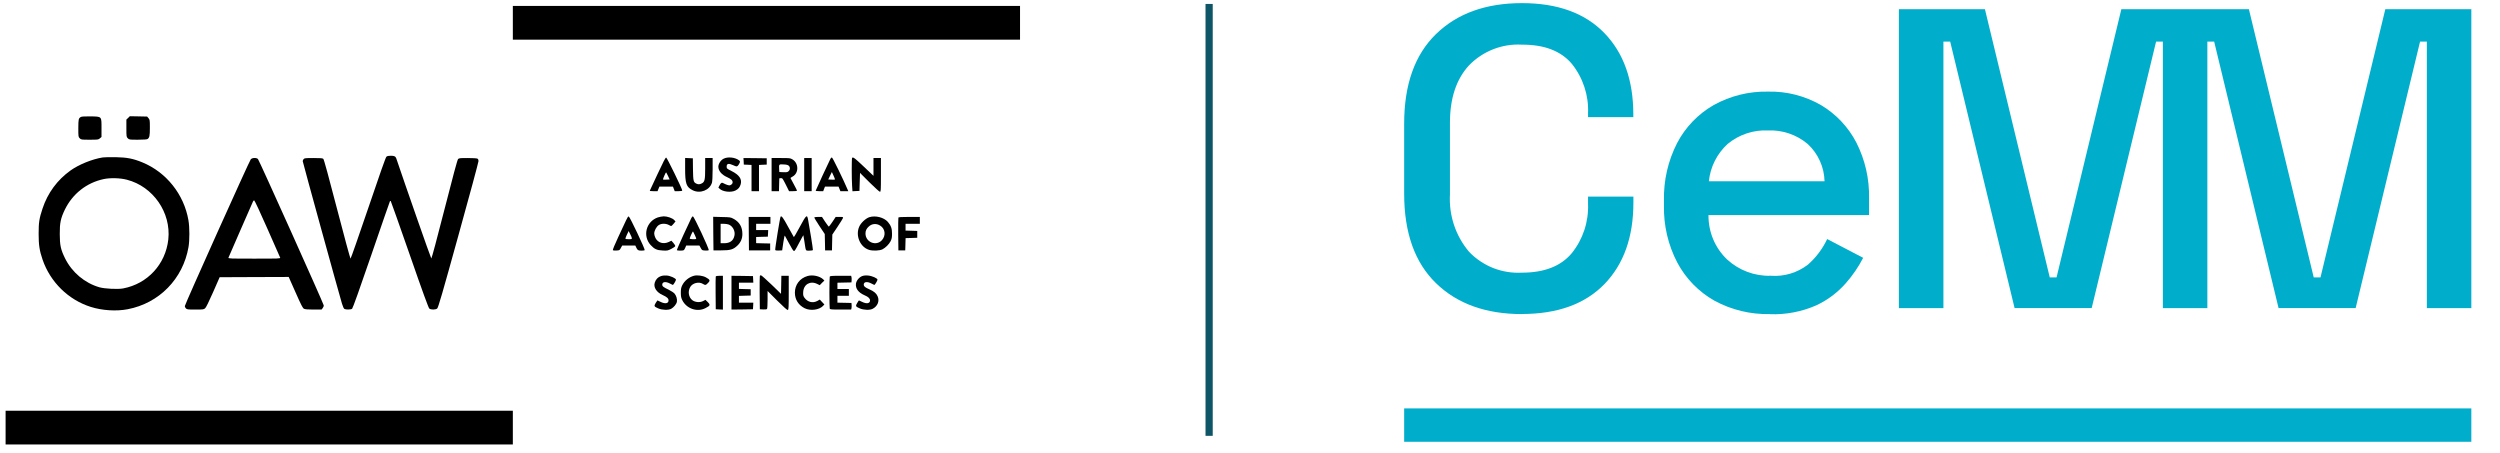 <svg xmlns="http://www.w3.org/2000/svg" xmlns:xlink="http://www.w3.org/1999/xlink" width="337" zoomAndPan="magnify" viewBox="0 0 252.75 45.75" height="61" preserveAspectRatio="xMidYMid meet" version="1.0"><defs><clipPath id="08f25375f6"><path d="M 51 0.598 L 103.129 0.598 L 103.129 5 L 51 5 Z M 51 0.598 " clip-rule="nonzero"/></clipPath><clipPath id="bc49dcfa54"><path d="M 0.562 41 L 52 41 L 52 44.996 L 0.562 44.996 Z M 0.562 41 " clip-rule="nonzero"/></clipPath><clipPath id="1c035270d2"><path d="M 141.797 41 L 250 41 L 250 45 L 141.797 45 Z M 141.797 41 " clip-rule="nonzero"/></clipPath><clipPath id="10722aa794"><path d="M 141.797 0 L 166 0 L 166 32 L 141.797 32 Z M 141.797 0 " clip-rule="nonzero"/></clipPath><clipPath id="b66c026fd5"><path d="M 121 0 L 123 0 L 123 44.398 L 121 44.398 Z M 121 0 " clip-rule="nonzero"/></clipPath></defs><g clip-path="url(#08f25375f6)"><path fill="#000000" d="M 51.848 2.305 L 51.848 4.008 L 103.125 4.008 L 103.125 0.598 L 51.848 0.598 Z M 51.848 2.305 " fill-opacity="1" fill-rule="nonzero"/></g><path fill="#000000" d="M 8.176 11.824 C 7.941 11.965 7.922 12.043 7.918 12.957 C 7.918 13.82 7.922 13.848 8.062 13.98 C 8.195 14.121 8.223 14.125 9.07 14.125 C 9.902 14.125 9.941 14.121 10.098 13.988 L 10.262 13.848 L 10.262 12.945 C 10.262 11.742 10.309 11.789 9.145 11.766 C 8.566 11.762 8.258 11.777 8.176 11.824 Z M 8.176 11.824 " fill-opacity="1" fill-rule="nonzero"/><path fill="#000000" d="M 12.953 11.922 L 12.777 12.09 L 12.777 12.969 C 12.777 13.82 12.785 13.848 12.922 13.98 C 13.055 14.121 13.086 14.125 13.949 14.125 C 14.551 14.121 14.863 14.102 14.926 14.051 C 15.117 13.906 15.152 13.734 15.152 12.918 C 15.152 12.148 15.145 12.102 15.012 11.945 L 14.875 11.785 L 14 11.766 L 13.125 11.75 Z M 12.953 11.922 " fill-opacity="1" fill-rule="nonzero"/><path fill="#000000" d="M 39.066 15.844 C 38.992 15.91 38.402 17.57 37.227 21.047 C 36.27 23.855 35.473 26.148 35.438 26.148 C 35.41 26.148 34.797 23.902 34.082 21.148 C 33.238 17.895 32.754 16.121 32.688 16.062 C 32.613 15.992 32.41 15.977 31.691 15.977 C 30.898 15.977 30.785 15.988 30.703 16.078 C 30.645 16.137 30.605 16.234 30.605 16.293 C 30.605 16.391 34.25 29.617 34.574 30.699 C 34.668 31.008 34.754 31.195 34.828 31.238 C 34.984 31.316 35.477 31.309 35.598 31.215 C 35.664 31.164 36.383 29.156 37.551 25.746 C 38.57 22.781 39.414 20.336 39.43 20.324 C 39.449 20.305 39.484 20.316 39.512 20.348 C 39.535 20.375 40.398 22.805 41.422 25.746 C 42.734 29.527 43.32 31.121 43.402 31.195 C 43.562 31.328 44.031 31.328 44.199 31.191 C 44.305 31.109 44.715 29.695 46.348 23.793 C 47.465 19.781 48.375 16.402 48.375 16.293 C 48.375 16.156 48.34 16.074 48.262 16.035 C 48.199 16.004 47.77 15.977 47.277 15.977 C 46.492 15.977 46.398 15.988 46.309 16.086 C 46.238 16.16 45.781 17.859 44.934 21.18 C 44.199 24.059 43.641 26.145 43.605 26.133 C 43.562 26.121 40.906 18.523 40.066 16.023 C 39.992 15.809 39.863 15.746 39.52 15.746 C 39.281 15.746 39.148 15.773 39.066 15.844 Z M 39.066 15.844 " fill-opacity="1" fill-rule="nonzero"/><path fill="#000000" d="M 10.383 15.918 C 9.324 16.086 7.984 16.629 7.137 17.23 C 5.797 18.184 4.82 19.512 4.301 21.082 C 3.965 22.094 3.906 22.48 3.906 23.637 C 3.906 24.77 3.992 25.336 4.305 26.25 C 5.086 28.52 6.91 30.312 9.172 31.027 C 10.336 31.395 11.762 31.484 12.895 31.266 C 16.09 30.66 18.504 28.191 19.059 24.973 C 19.176 24.289 19.176 22.969 19.051 22.27 C 18.602 19.652 16.816 17.41 14.387 16.414 C 13.48 16.039 12.824 15.91 11.707 15.891 C 11.168 15.879 10.574 15.891 10.383 15.918 Z M 12.836 18.172 C 15.488 18.859 17.309 21.496 17.016 24.207 C 16.742 26.715 14.914 28.695 12.449 29.16 C 11.906 29.262 10.602 29.195 10.059 29.047 C 8.566 28.617 7.281 27.539 6.578 26.121 C 6.133 25.215 6.047 24.797 6.043 23.664 C 6.035 22.543 6.133 22.074 6.555 21.195 C 7.332 19.602 8.738 18.484 10.465 18.109 C 11.125 17.965 12.141 17.988 12.836 18.172 Z M 12.836 18.172 " fill-opacity="1" fill-rule="nonzero"/><path fill="#000000" d="M 66.488 17.578 C 66.059 18.492 65.707 19.258 65.695 19.281 C 65.68 19.312 65.852 19.328 66.07 19.328 L 66.477 19.328 L 66.664 18.867 L 68.035 18.867 L 68.215 19.328 L 68.594 19.328 C 68.867 19.328 68.977 19.305 68.973 19.254 C 68.961 19.074 67.438 15.945 67.352 15.93 C 67.281 15.918 67.066 16.336 66.488 17.578 Z M 67.531 17.777 L 67.703 18.145 L 67.379 18.16 C 67.199 18.172 67.043 18.168 67.027 18.148 C 67 18.121 67.301 17.422 67.34 17.422 C 67.352 17.422 67.438 17.582 67.531 17.777 Z M 67.531 17.777 " fill-opacity="1" fill-rule="nonzero"/><path fill="#000000" d="M 73.145 16.051 C 72.859 16.199 72.625 16.57 72.625 16.855 C 72.625 17.266 72.961 17.668 73.504 17.906 C 73.688 17.988 73.891 18.109 73.953 18.172 C 74.117 18.336 74.105 18.555 73.926 18.668 C 73.797 18.758 73.742 18.758 73.539 18.699 C 73.406 18.656 73.238 18.582 73.16 18.535 C 72.984 18.422 72.883 18.469 72.746 18.738 L 72.629 18.965 L 72.758 19.086 C 73.082 19.391 73.891 19.484 74.344 19.266 C 74.645 19.121 74.801 18.93 74.887 18.617 C 75.027 18.098 74.73 17.676 73.953 17.289 C 73.48 17.051 73.465 17.035 73.465 16.844 C 73.465 16.535 73.66 16.488 74.117 16.699 C 74.457 16.848 74.48 16.855 74.586 16.762 C 74.648 16.703 74.73 16.582 74.77 16.484 C 74.836 16.324 74.828 16.301 74.703 16.199 C 74.309 15.902 73.566 15.824 73.145 16.051 Z M 73.145 16.051 " fill-opacity="1" fill-rule="nonzero"/><path fill="#000000" d="M 83.961 16.047 C 83.812 16.328 82.465 19.234 82.465 19.281 C 82.465 19.305 82.637 19.328 82.844 19.328 L 83.227 19.328 L 83.312 19.098 L 83.406 18.867 L 84.777 18.867 L 84.965 19.328 L 85.762 19.328 L 85.68 19.137 C 85.266 18.156 84.172 15.918 84.105 15.918 C 84.066 15.918 83.996 15.977 83.961 16.047 Z M 84.414 18.148 C 84.402 18.168 84.238 18.172 84.059 18.16 L 83.734 18.145 L 83.914 17.77 L 84.102 17.391 L 84.27 17.758 C 84.367 17.957 84.43 18.133 84.414 18.148 Z M 84.414 18.148 " fill-opacity="1" fill-rule="nonzero"/><path fill="#000000" d="M 86.148 15.957 C 86.098 16.004 86.098 18.109 86.148 18.801 L 86.184 19.336 L 86.539 19.316 L 86.891 19.301 L 86.918 18.387 L 86.949 17.48 L 87.902 18.434 C 88.43 18.957 88.906 19.387 88.957 19.387 C 89.055 19.387 89.062 19.27 89.062 17.68 L 89.062 15.977 L 88.309 15.977 L 88.309 17.777 L 87.332 16.848 C 86.426 15.988 86.254 15.855 86.148 15.957 Z M 86.148 15.957 " fill-opacity="1" fill-rule="nonzero"/><path fill="#000000" d="M 25.355 16.102 C 25.211 16.266 18.684 30.785 18.684 30.949 C 18.684 31.012 18.734 31.117 18.797 31.18 C 18.902 31.285 18.988 31.297 19.746 31.297 C 20.535 31.297 20.598 31.289 20.738 31.164 C 20.836 31.082 21.105 30.527 21.547 29.531 L 22.207 28.027 L 25.695 28.012 L 29.188 28 L 29.883 29.566 C 30.453 30.855 30.605 31.145 30.73 31.215 C 30.844 31.273 31.121 31.297 31.699 31.297 L 32.508 31.297 L 32.629 31.141 C 32.707 31.039 32.742 30.938 32.723 30.855 C 32.637 30.527 26.184 16.168 26.078 16.074 C 25.906 15.922 25.504 15.941 25.355 16.102 Z M 27.027 23.105 C 27.715 24.664 28.301 25.992 28.324 26.047 C 28.359 26.145 28.207 26.148 25.715 26.148 C 23.219 26.148 23.07 26.145 23.098 26.047 C 23.117 25.992 23.664 24.723 24.324 23.23 C 24.984 21.734 25.547 20.457 25.574 20.379 C 25.605 20.312 25.656 20.254 25.695 20.254 C 25.738 20.254 26.32 21.496 27.027 23.105 Z M 27.027 23.105 " fill-opacity="1" fill-rule="nonzero"/><path fill="#000000" d="M 69.266 17.062 C 69.266 18.57 69.387 18.918 70.031 19.234 C 70.785 19.613 71.75 19.23 71.98 18.469 C 72.016 18.336 72.047 17.797 72.047 17.109 L 72.047 15.977 L 71.293 15.977 L 71.293 17.016 C 71.293 18.184 71.246 18.391 70.949 18.543 C 70.738 18.656 70.582 18.656 70.379 18.555 C 70.105 18.414 70.078 18.281 70.059 17.102 L 70.047 16.004 L 69.66 15.988 L 69.266 15.969 Z M 69.266 17.062 " fill-opacity="1" fill-rule="nonzero"/><path fill="#000000" d="M 75.184 16.305 L 75.199 16.641 L 75.594 16.656 L 75.98 16.676 L 75.98 19.328 L 76.734 19.328 L 76.734 16.676 L 77.125 16.656 L 77.516 16.641 L 77.516 16.004 L 76.34 15.988 L 75.164 15.977 Z M 75.184 16.305 " fill-opacity="1" fill-rule="nonzero"/><path fill="#000000" d="M 78.008 17.652 L 78.008 19.328 L 78.754 19.328 L 78.77 18.676 L 78.789 18.027 L 78.945 18.012 C 79.094 17.992 79.125 18.035 79.438 18.656 L 79.773 19.328 L 80.16 19.328 C 80.375 19.328 80.559 19.312 80.57 19.281 C 80.586 19.258 80.441 18.969 80.258 18.637 C 80.074 18.301 79.922 18.016 79.918 18 C 79.918 17.98 80.008 17.918 80.125 17.855 C 80.773 17.508 80.766 16.496 80.113 16.113 C 79.895 15.98 79.824 15.977 78.945 15.977 L 78.008 15.977 Z M 79.738 16.75 C 79.898 16.895 79.895 17.156 79.73 17.305 C 79.621 17.41 79.539 17.422 79.191 17.41 L 78.789 17.391 L 78.77 17.078 C 78.742 16.605 78.754 16.594 79.215 16.625 C 79.504 16.633 79.648 16.676 79.738 16.75 Z M 79.738 16.75 " fill-opacity="1" fill-rule="nonzero"/><path fill="#000000" d="M 81.305 17.652 L 81.305 19.328 L 82.059 19.328 L 82.059 15.977 L 81.305 15.977 Z M 81.305 17.652 " fill-opacity="1" fill-rule="nonzero"/><path fill="#000000" d="M 63.289 22.289 C 63.18 22.52 62.824 23.277 62.5 23.977 C 62.141 24.746 61.93 25.262 61.961 25.293 C 61.992 25.324 62.152 25.34 62.328 25.328 C 62.629 25.312 62.645 25.301 62.773 25.062 L 62.906 24.82 L 64.23 24.82 L 64.301 24.977 C 64.434 25.281 64.52 25.34 64.844 25.34 C 65.012 25.34 65.164 25.316 65.18 25.289 C 65.234 25.207 63.672 21.902 63.566 21.883 C 63.508 21.871 63.422 21.992 63.289 22.289 Z M 63.883 24.082 C 63.883 24.168 63.832 24.184 63.57 24.184 C 63.398 24.184 63.242 24.168 63.23 24.137 C 63.219 24.113 63.281 23.93 63.379 23.727 L 63.555 23.359 L 63.715 23.672 C 63.805 23.844 63.879 24.027 63.883 24.082 Z M 63.883 24.082 " fill-opacity="1" fill-rule="nonzero"/><path fill="#000000" d="M 66.508 21.98 C 65.332 22.387 64.945 23.836 65.77 24.762 C 66.152 25.18 66.406 25.301 67.008 25.328 C 67.477 25.352 67.52 25.34 67.879 25.156 C 68.086 25.051 68.262 24.926 68.266 24.879 C 68.27 24.832 68.191 24.688 68.082 24.566 L 67.879 24.336 L 67.617 24.461 C 67.086 24.715 66.527 24.555 66.273 24.074 C 66.199 23.938 66.141 23.727 66.141 23.613 C 66.141 23.324 66.363 22.914 66.598 22.758 C 66.852 22.582 67.301 22.578 67.605 22.738 C 67.723 22.805 67.836 22.855 67.859 22.855 C 67.891 22.855 67.992 22.746 68.105 22.617 L 68.293 22.387 L 68.16 22.242 C 67.98 22.051 67.473 21.871 67.109 21.871 C 66.941 21.879 66.676 21.926 66.508 21.98 Z M 66.508 21.98 " fill-opacity="1" fill-rule="nonzero"/><path fill="#000000" d="M 69.887 22.059 C 69.84 22.16 69.488 22.918 69.098 23.746 C 68.719 24.566 68.418 25.266 68.434 25.289 C 68.469 25.352 69.035 25.359 69.129 25.293 C 69.168 25.27 69.238 25.156 69.285 25.035 L 69.375 24.82 L 70.707 24.82 L 70.84 25.062 C 70.969 25.301 70.984 25.312 71.285 25.328 C 71.461 25.34 71.621 25.324 71.652 25.293 C 71.727 25.219 70.18 21.906 70.059 21.883 C 70 21.871 69.938 21.938 69.887 22.059 Z M 70.25 23.77 C 70.344 23.961 70.402 24.133 70.383 24.148 C 70.316 24.215 69.73 24.184 69.73 24.121 C 69.73 24.023 70.031 23.371 70.059 23.398 C 70.078 23.41 70.16 23.578 70.25 23.77 Z M 70.25 23.77 " fill-opacity="1" fill-rule="nonzero"/><path fill="#000000" d="M 78.914 21.914 C 78.852 22.016 78.344 25.172 78.375 25.262 C 78.398 25.328 78.488 25.34 78.742 25.328 L 79.078 25.312 L 79.188 24.543 C 79.25 24.121 79.32 23.797 79.344 23.82 C 79.367 23.844 79.559 24.195 79.773 24.602 C 79.98 25 80.188 25.348 80.234 25.359 C 80.34 25.406 80.367 25.363 80.812 24.516 C 81.027 24.109 81.207 23.781 81.219 23.781 C 81.223 23.781 81.277 24.074 81.328 24.426 C 81.48 25.434 81.426 25.34 81.82 25.34 C 82.027 25.34 82.172 25.312 82.184 25.277 C 82.195 25.238 82.109 24.648 81.996 23.961 C 81.879 23.27 81.75 22.52 81.711 22.289 C 81.602 21.629 81.531 21.688 80.859 22.938 C 80.547 23.527 80.273 23.988 80.254 23.965 C 80.23 23.941 79.969 23.469 79.668 22.914 C 79.176 22 79 21.77 78.914 21.914 Z M 78.914 21.914 " fill-opacity="1" fill-rule="nonzero"/><path fill="#000000" d="M 87.891 21.957 C 87.516 22.082 87.031 22.535 86.863 22.926 C 86.473 23.82 86.953 24.961 87.84 25.254 C 88.223 25.383 88.934 25.352 89.223 25.203 C 89.535 25.039 89.871 24.703 90.035 24.395 C 90.156 24.148 90.184 24.016 90.184 23.637 C 90.191 23.109 90.074 22.797 89.762 22.434 C 89.355 21.977 88.516 21.762 87.891 21.957 Z M 88.98 22.805 C 89.496 23.113 89.582 23.805 89.172 24.27 C 88.594 24.93 87.5 24.496 87.5 23.605 C 87.5 23.328 87.598 23.113 87.828 22.906 C 88.148 22.605 88.598 22.566 88.98 22.805 Z M 88.98 22.805 " fill-opacity="1" fill-rule="nonzero"/><path fill="#000000" d="M 72.113 23.617 L 72.133 25.312 L 72.914 25.312 C 73.828 25.312 74.117 25.23 74.523 24.855 C 74.883 24.527 75.055 24.137 75.055 23.66 C 75.055 22.953 74.77 22.457 74.18 22.133 C 73.879 21.965 73.84 21.957 72.984 21.941 L 72.102 21.918 Z M 73.684 22.703 C 74.094 22.871 74.355 23.387 74.25 23.832 C 74.141 24.34 73.797 24.59 73.207 24.59 L 72.855 24.59 L 72.855 22.625 L 73.172 22.625 C 73.352 22.625 73.578 22.66 73.684 22.703 Z M 73.684 22.703 " fill-opacity="1" fill-rule="nonzero"/><path fill="#000000" d="M 75.703 23.617 L 75.719 25.312 L 77.863 25.312 L 77.863 24.617 L 77.156 24.602 L 76.445 24.582 L 76.445 23.961 L 77.039 23.941 L 77.629 23.926 L 77.648 23.59 L 77.664 23.258 L 76.445 23.258 L 76.445 22.625 L 77.891 22.625 L 77.891 21.93 L 75.691 21.93 Z M 75.703 23.617 " fill-opacity="1" fill-rule="nonzero"/><path fill="#000000" d="M 82.324 21.977 C 82.309 22.004 82.539 22.391 82.84 22.844 L 83.383 23.66 L 83.402 24.484 L 83.418 25.312 L 84.113 25.312 L 84.129 24.516 L 84.148 23.715 L 84.676 22.926 C 84.965 22.496 85.211 22.094 85.23 22.035 C 85.254 21.941 85.211 21.93 84.871 21.93 L 84.488 21.93 L 84.164 22.422 C 83.98 22.691 83.816 22.914 83.793 22.914 C 83.77 22.914 83.609 22.691 83.422 22.422 L 83.102 21.93 L 82.73 21.93 C 82.52 21.93 82.34 21.953 82.324 21.977 Z M 82.324 21.977 " fill-opacity="1" fill-rule="nonzero"/><path fill="#000000" d="M 90.828 22.004 C 90.809 22.047 90.805 22.805 90.809 23.691 L 90.828 25.312 L 91.52 25.312 L 91.539 24.691 L 91.555 24.074 L 92.145 24.059 L 92.734 24.039 L 92.734 23.348 L 92.145 23.328 L 91.551 23.312 L 91.551 22.625 L 92.996 22.625 L 92.996 21.93 L 91.926 21.93 C 91.117 21.93 90.844 21.949 90.828 22.004 Z M 90.828 22.004 " fill-opacity="1" fill-rule="nonzero"/><path fill="#000000" d="M 66.824 27.914 C 66.52 28.012 66.293 28.25 66.195 28.578 C 66.051 29.051 66.371 29.555 67.004 29.832 C 67.422 30.02 67.59 30.172 67.59 30.375 C 67.59 30.688 67.234 30.746 66.777 30.516 C 66.621 30.434 66.484 30.371 66.465 30.371 C 66.453 30.371 66.371 30.492 66.285 30.637 C 66.102 30.949 66.125 30.996 66.562 31.184 C 66.941 31.348 67.582 31.371 67.855 31.219 C 68.113 31.082 68.387 30.75 68.434 30.508 C 68.48 30.25 68.383 29.906 68.191 29.676 C 68.109 29.586 67.844 29.406 67.602 29.289 C 67.074 29.039 66.953 28.949 66.953 28.781 C 66.953 28.484 67.293 28.434 67.727 28.664 C 67.879 28.746 68.012 28.809 68.023 28.809 C 68.082 28.809 68.34 28.371 68.34 28.277 C 68.34 28.141 67.781 27.883 67.41 27.855 C 67.223 27.84 66.988 27.859 66.824 27.914 Z M 66.824 27.914 " fill-opacity="1" fill-rule="nonzero"/><path fill="#000000" d="M 70.164 27.879 C 69.656 28.012 69.203 28.383 68.973 28.844 C 68.863 29.07 68.832 29.219 68.832 29.59 C 68.832 29.961 68.863 30.109 68.973 30.336 C 69.398 31.207 70.48 31.586 71.32 31.152 C 71.809 30.902 71.836 30.828 71.555 30.543 L 71.32 30.312 L 71.09 30.434 C 70.766 30.602 70.281 30.566 70 30.352 C 69.609 30.051 69.516 29.449 69.793 29 C 70.035 28.605 70.66 28.457 71.051 28.695 C 71.305 28.852 71.355 28.844 71.582 28.605 C 71.824 28.359 71.789 28.277 71.363 28.039 C 71.043 27.867 70.488 27.793 70.164 27.879 Z M 70.164 27.879 " fill-opacity="1" fill-rule="nonzero"/><path fill="#000000" d="M 76.82 27.902 C 76.801 27.941 76.797 28.711 76.801 29.617 L 76.82 31.266 L 77.16 31.285 C 77.398 31.297 77.52 31.277 77.551 31.227 C 77.578 31.184 77.602 30.762 77.602 30.285 L 77.602 29.418 L 78.578 30.395 C 79.273 31.086 79.586 31.359 79.648 31.336 C 79.73 31.301 79.742 31.098 79.742 29.59 L 79.742 27.883 L 78.996 27.883 L 78.98 28.793 L 78.961 29.707 L 77.988 28.762 C 77.449 28.25 76.977 27.828 76.93 27.828 C 76.883 27.828 76.832 27.859 76.82 27.902 Z M 76.82 27.902 " fill-opacity="1" fill-rule="nonzero"/><path fill="#000000" d="M 81.652 27.902 C 80.859 28.129 80.363 28.781 80.363 29.59 C 80.363 30.285 80.723 30.852 81.352 31.164 C 81.941 31.453 82.828 31.336 83.215 30.918 L 83.344 30.781 L 83.109 30.531 L 82.879 30.285 L 82.648 30.418 C 82.172 30.684 81.637 30.543 81.316 30.082 C 81.203 29.906 81.184 29.828 81.203 29.52 C 81.246 28.746 81.918 28.359 82.621 28.707 L 82.875 28.832 L 83.105 28.594 L 83.344 28.363 L 83.211 28.23 C 82.875 27.914 82.156 27.758 81.652 27.902 Z M 81.652 27.902 " fill-opacity="1" fill-rule="nonzero"/><path fill="#000000" d="M 87.18 27.906 C 86.867 28.023 86.59 28.352 86.539 28.664 C 86.469 29.156 86.773 29.578 87.41 29.852 C 87.789 30.012 87.961 30.18 87.961 30.375 C 87.961 30.688 87.609 30.746 87.152 30.516 C 86.996 30.434 86.855 30.371 86.84 30.371 C 86.828 30.371 86.746 30.492 86.66 30.637 C 86.473 30.949 86.496 30.996 86.938 31.184 C 87.312 31.348 87.957 31.371 88.227 31.219 C 88.73 30.961 88.941 30.43 88.727 29.953 C 88.594 29.652 88.355 29.449 87.867 29.238 C 87.457 29.059 87.324 28.949 87.324 28.781 C 87.324 28.484 87.668 28.434 88.102 28.664 C 88.25 28.746 88.383 28.809 88.395 28.809 C 88.453 28.809 88.715 28.371 88.715 28.277 C 88.715 28.133 88.168 27.891 87.758 27.855 C 87.527 27.832 87.336 27.855 87.18 27.906 Z M 87.18 27.906 " fill-opacity="1" fill-rule="nonzero"/><path fill="#000000" d="M 72.363 27.961 C 72.348 28 72.34 28.758 72.348 29.648 L 72.363 31.266 L 72.727 31.285 L 73.086 31.301 L 73.086 27.883 L 72.738 27.883 C 72.508 27.883 72.379 27.906 72.363 27.961 Z M 72.363 27.961 " fill-opacity="1" fill-rule="nonzero"/><path fill="#000000" d="M 73.953 29.59 L 73.953 31.297 L 75.043 31.285 L 76.125 31.266 L 76.145 30.93 L 76.16 30.602 L 74.707 30.602 L 74.707 29.914 L 75.305 29.895 L 75.895 29.879 L 75.895 29.242 L 75.305 29.227 L 74.707 29.207 L 74.707 28.578 L 76.16 28.578 L 76.145 28.242 L 76.125 27.914 L 75.043 27.895 L 73.953 27.883 Z M 73.953 29.59 " fill-opacity="1" fill-rule="nonzero"/><path fill="#000000" d="M 83.887 27.977 C 83.871 28.027 83.852 28.75 83.852 29.59 C 83.852 30.43 83.871 31.152 83.887 31.203 C 83.914 31.285 84.07 31.297 84.988 31.297 L 86.051 31.297 L 86.086 31.156 C 86.102 31.082 86.109 30.938 86.098 30.828 L 86.082 30.629 L 85.375 30.613 L 84.664 30.598 L 84.664 29.906 L 85.82 29.906 L 85.82 29.215 L 84.664 29.215 L 84.664 28.582 L 85.375 28.566 L 86.082 28.551 L 86.098 28.352 C 86.109 28.242 86.102 28.098 86.086 28.023 L 86.051 27.883 L 84.988 27.883 C 84.07 27.883 83.914 27.895 83.887 27.977 Z M 83.887 27.977 " fill-opacity="1" fill-rule="nonzero"/><g clip-path="url(#bc49dcfa54)"><path fill="#000000" d="M 0.566 43.234 L 0.566 44.938 L 51.848 44.938 L 51.848 41.527 L 0.566 41.527 Z M 0.566 43.234 " fill-opacity="1" fill-rule="nonzero"/></g><path fill="#00aecc" d="M 172.766 18.328 L 184.461 18.328 C 184.445 17.613 184.285 16.91 183.988 16.262 C 183.695 15.613 183.273 15.027 182.746 14.547 C 181.621 13.605 180.184 13.121 178.723 13.188 C 177.25 13.125 175.809 13.609 174.672 14.547 C 173.594 15.527 172.914 16.875 172.766 18.328 M 178.938 31.754 C 176.98 31.801 175.047 31.332 173.324 30.398 C 171.738 29.5 170.438 28.168 169.578 26.555 C 168.648 24.777 168.184 22.793 168.227 20.789 L 168.227 20.27 C 168.18 18.254 168.637 16.258 169.555 14.465 C 170.398 12.852 171.684 11.52 173.254 10.621 C 174.941 9.688 176.84 9.219 178.758 9.262 C 180.625 9.219 182.469 9.691 184.094 10.621 C 185.613 11.52 186.852 12.828 187.672 14.402 C 188.562 16.152 189.008 18.098 188.961 20.066 L 188.961 21.746 L 172.727 21.746 C 172.719 22.582 172.879 23.41 173.199 24.18 C 173.52 24.949 173.996 25.641 174.594 26.219 C 175.801 27.332 177.391 27.93 179.027 27.879 C 180.371 27.98 181.703 27.582 182.777 26.758 C 183.598 26.039 184.262 25.156 184.727 24.168 L 188.367 26.066 C 187.891 26.984 187.309 27.836 186.629 28.613 C 185.801 29.559 184.789 30.324 183.652 30.859 C 182.172 31.512 180.562 31.824 178.941 31.766 " fill-opacity="1" fill-rule="nonzero"/><path fill="#00aecc" d="M 241.156 0.93 L 234.602 28.043 L 233.918 28.043 L 227.363 0.93 L 214.469 0.93 L 207.918 28.043 L 207.23 28.043 L 200.676 0.93 L 191.98 0.93 L 191.98 31.152 L 196.48 31.152 L 196.48 4.207 L 197.164 4.207 L 203.676 31.148 L 211.469 31.148 L 217.98 4.207 L 218.668 4.207 L 218.668 31.152 L 223.164 31.152 L 223.164 4.207 L 223.852 4.207 L 230.363 31.148 L 238.156 31.148 L 244.668 4.207 L 245.355 4.207 L 245.355 31.152 L 249.852 31.152 L 249.852 0.93 Z M 241.156 0.93 " fill-opacity="1" fill-rule="nonzero"/><g clip-path="url(#1c035270d2)"><path fill="#00aecc" d="M 249.852 41.289 L 141.961 41.289 L 141.961 44.664 L 249.852 44.664 Z M 249.852 41.289 " fill-opacity="1" fill-rule="nonzero"/></g><g clip-path="url(#10722aa794)"><path fill="#00aecc" d="M 153.867 31.754 C 150.215 31.754 147.316 30.711 145.176 28.625 C 143.031 26.543 141.961 23.527 141.961 19.578 L 141.961 12.496 C 141.961 8.555 143.031 5.539 145.176 3.449 C 147.316 1.363 150.215 0.316 153.867 0.316 C 157.469 0.316 160.246 1.324 162.199 3.34 C 164.152 5.355 165.129 8.102 165.129 11.578 L 165.129 11.84 L 160.551 11.84 L 160.551 11.449 C 160.629 9.633 160.039 7.852 158.902 6.441 C 157.801 5.148 156.125 4.504 153.867 4.516 C 152.879 4.457 151.891 4.617 150.969 4.977 C 150.043 5.34 149.207 5.895 148.516 6.609 C 147.23 8.004 146.59 9.938 146.59 12.41 L 146.59 19.664 C 146.473 21.77 147.16 23.844 148.516 25.449 C 149.203 26.172 150.039 26.73 150.961 27.098 C 151.887 27.461 152.879 27.621 153.867 27.566 C 156.125 27.566 157.801 26.914 158.902 25.602 C 160.035 24.199 160.621 22.426 160.551 20.617 L 160.551 19.879 L 165.137 19.879 L 165.137 20.484 C 165.137 23.969 164.156 26.715 162.203 28.727 C 160.25 30.734 157.473 31.742 153.875 31.746 " fill-opacity="1" fill-rule="nonzero"/></g><g clip-path="url(#b66c026fd5)"><path stroke-linecap="butt" transform="matrix(0.729, 0, 0, 0.729, -42.875, -25.015)" fill="none" stroke-linejoin="miter" d="M 226.498 34.861 L 226.498 94.757 " stroke="#0f5568" stroke-width="1" stroke-opacity="1" stroke-miterlimit="4"/></g></svg>